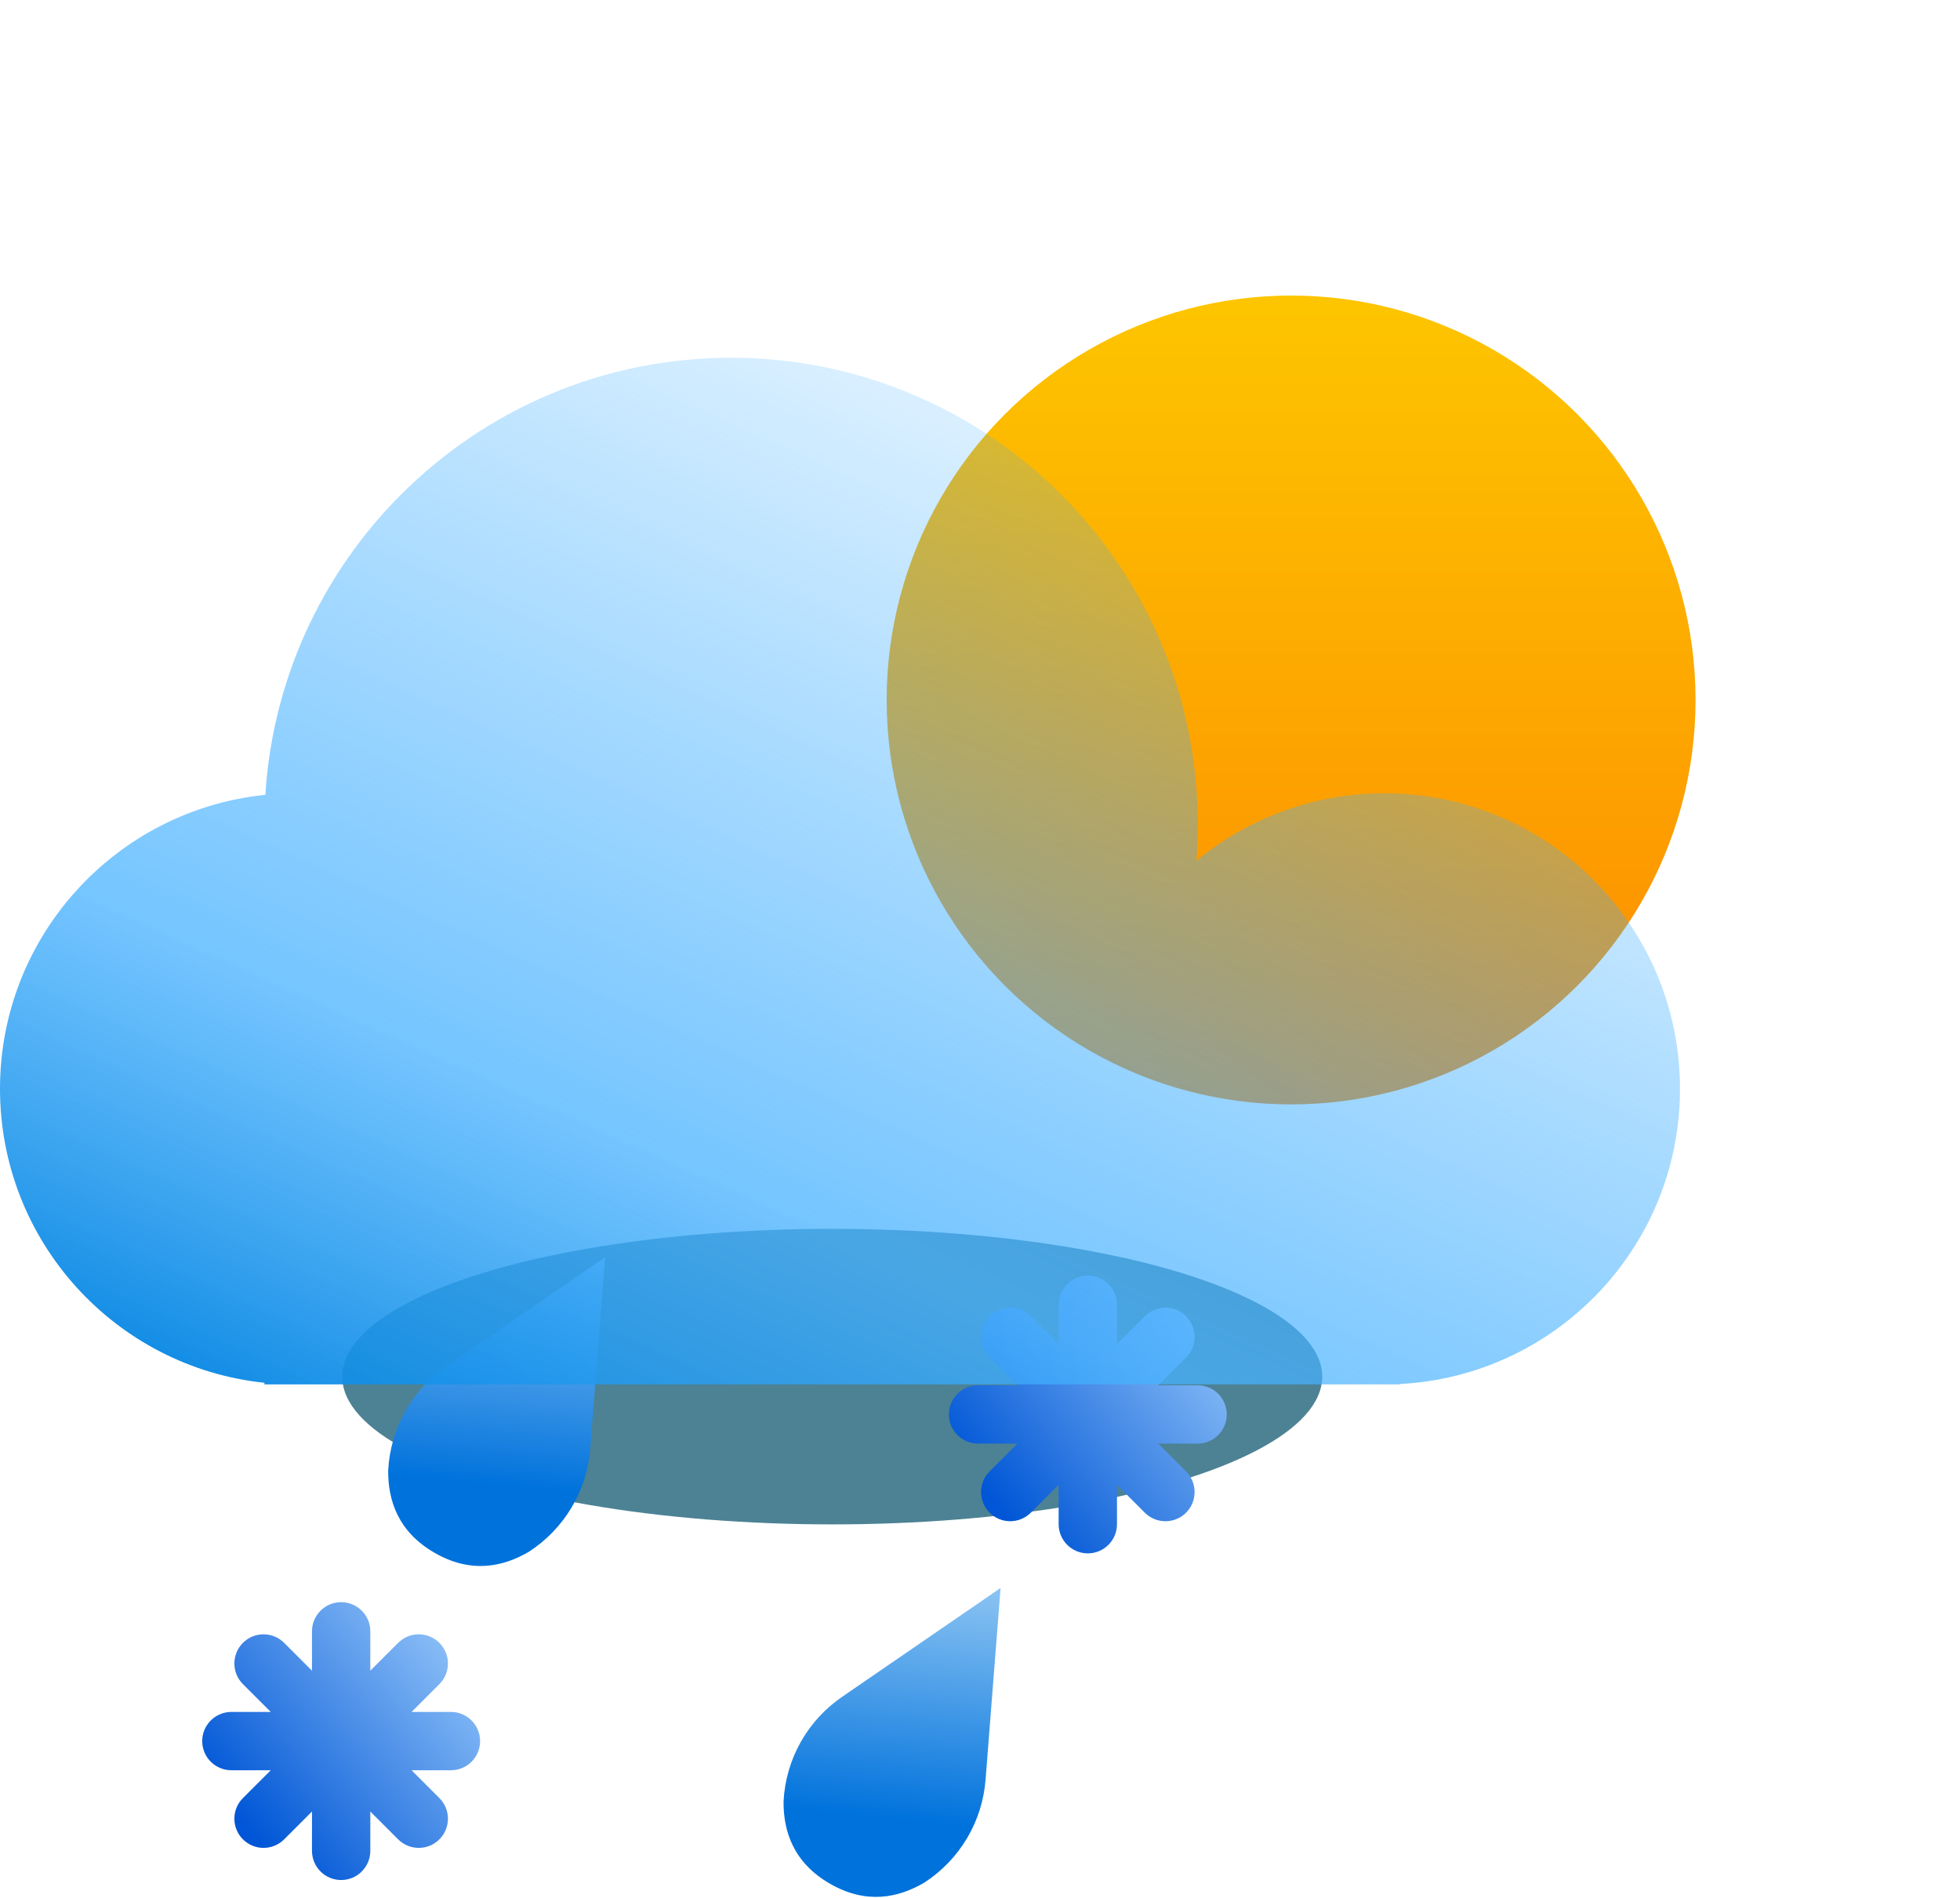 <svg width="126" height="122" viewBox="0 0 126 122" fill="none" xmlns="http://www.w3.org/2000/svg">
<g filter="url(#filter0_f_207_419)">
<ellipse cx="53.5" cy="88.5" rx="31.5" ry="9.5" fill="#004E67" fill-opacity="0.7"/>
</g>
<g filter="url(#filter1_ddi_207_419)">
<circle cx="84" cy="42" r="26" fill="url(#paint0_linear_207_419)"/>
</g>
<path d="M38.907 80.816L28.753 87.79C27.64 88.545 26.719 89.545 26.061 90.714C25.402 91.883 25.024 93.189 24.955 94.532C24.94 96.451 25.581 98.467 27.932 99.824C30.284 101.182 32.35 100.729 34.004 99.756C35.132 99.025 36.075 98.044 36.758 96.89C37.441 95.735 37.847 94.437 37.944 93.097L38.907 80.816Z" fill="url(#paint1_linear_207_419)"/>
<path d="M64.323 102.088L54.169 109.062C53.057 109.817 52.136 110.817 51.477 111.986C50.819 113.155 50.441 114.462 50.372 115.804C50.356 117.723 50.998 119.739 53.349 121.097C55.7 122.454 57.767 122.001 59.421 121.029C60.549 120.298 61.491 119.317 62.174 118.162C62.857 117.008 63.263 115.71 63.361 114.369L64.323 102.088Z" fill="url(#paint2_linear_207_419)"/>
<path fill-rule="evenodd" clip-rule="evenodd" d="M23.806 104.875C23.806 103.839 22.967 103 21.931 103C20.896 103 20.056 103.839 20.056 104.875V107.405L18.268 105.616C17.535 104.884 16.348 104.884 15.616 105.616C14.884 106.348 14.884 107.535 15.616 108.268L17.405 110.056H14.875C13.839 110.056 13 110.896 13 111.931C13 112.967 13.839 113.806 14.875 113.806H17.405L15.616 115.595C14.884 116.327 14.884 117.515 15.616 118.247C16.348 118.979 17.535 118.979 18.267 118.247L20.056 116.458V118.988C20.056 120.023 20.896 120.863 21.931 120.863C22.967 120.863 23.806 120.023 23.806 118.988V116.458L25.595 118.247C26.328 118.979 27.515 118.979 28.247 118.247C28.979 117.515 28.979 116.327 28.247 115.595L26.458 113.806H28.988C30.023 113.806 30.863 112.967 30.863 111.931C30.863 110.896 30.023 110.056 28.988 110.056H26.458L28.247 108.268C28.979 107.535 28.979 106.348 28.247 105.616C27.515 104.884 26.327 104.884 25.595 105.616L23.806 107.405V104.875Z" fill="url(#paint3_linear_207_419)"/>
<path fill-rule="evenodd" clip-rule="evenodd" d="M71.806 83.875C71.806 82.84 70.967 82 69.931 82C68.896 82 68.056 82.84 68.056 83.875V86.405L66.268 84.616C65.535 83.884 64.348 83.884 63.616 84.616C62.884 85.348 62.884 86.535 63.616 87.268L65.405 89.056H62.875C61.84 89.056 61 89.896 61 90.931C61 91.967 61.84 92.806 62.875 92.806H65.405L63.616 94.595C62.884 95.328 62.884 96.515 63.616 97.247C64.348 97.979 65.535 97.979 66.267 97.247L68.056 95.458V97.988C68.056 99.023 68.896 99.863 69.931 99.863C70.967 99.863 71.806 99.023 71.806 97.988V95.458L73.595 97.247C74.328 97.979 75.515 97.979 76.247 97.247C76.979 96.515 76.979 95.328 76.247 94.595L74.458 92.806H76.988C78.023 92.806 78.863 91.967 78.863 90.931C78.863 89.896 78.023 89.056 76.988 89.056H74.458L76.247 87.268C76.979 86.535 76.979 85.348 76.247 84.616C75.514 83.884 74.327 83.884 73.595 84.616L71.806 86.405V83.875Z" fill="url(#paint4_linear_207_419)"/>
<g filter="url(#filter2_bi_207_419)">
<path fill-rule="evenodd" clip-rule="evenodd" d="M77 51C77 51.788 76.97 52.569 76.91 53.342C80.195 50.63 84.407 49 89 49C99.493 49 108 57.507 108 68C108 78.158 100.029 86.454 90 86.974V87H89H19H17V86.896C7.447 85.897 0 77.818 0 68C0 58.162 7.478 50.07 17.059 49.098C18.041 33.416 31.07 21 47 21C63.569 21 77 34.431 77 51Z" fill="url(#paint5_linear_207_419)"/>
</g>
<defs>
<filter id="filter0_f_207_419" x="0" y="57" width="107" height="63" filterUnits="userSpaceOnUse" color-interpolation-filters="sRGB">
<feFlood flood-opacity="0" result="BackgroundImageFix"/>
<feBlend mode="normal" in="SourceGraphic" in2="BackgroundImageFix" result="shape"/>
<feGaussianBlur stdDeviation="11" result="effect1_foregroundBlur_207_419"/>
</filter>
<filter id="filter1_ddi_207_419" x="42" y="0" width="84" height="84" filterUnits="userSpaceOnUse" color-interpolation-filters="sRGB">
<feFlood flood-opacity="0" result="BackgroundImageFix"/>
<feColorMatrix in="SourceAlpha" type="matrix" values="0 0 0 0 0 0 0 0 0 0 0 0 0 0 0 0 0 0 127 0" result="hardAlpha"/>
<feOffset/>
<feGaussianBlur stdDeviation="8"/>
<feComposite in2="hardAlpha" operator="out"/>
<feColorMatrix type="matrix" values="0 0 0 0 0.992 0 0 0 0 0.774 0 0 0 0 0 0 0 0 1 0"/>
<feBlend mode="normal" in2="BackgroundImageFix" result="effect1_dropShadow_207_419"/>
<feColorMatrix in="SourceAlpha" type="matrix" values="0 0 0 0 0 0 0 0 0 0 0 0 0 0 0 0 0 0 127 0" result="hardAlpha"/>
<feOffset/>
<feGaussianBlur stdDeviation="5.5"/>
<feComposite in2="hardAlpha" operator="out"/>
<feColorMatrix type="matrix" values="0 0 0 0 0.992 0 0 0 0 0.773 0 0 0 0 0 0 0 0 0.45 0"/>
<feBlend mode="normal" in2="effect1_dropShadow_207_419" result="effect2_dropShadow_207_419"/>
<feBlend mode="normal" in="SourceGraphic" in2="effect2_dropShadow_207_419" result="shape"/>
<feColorMatrix in="SourceAlpha" type="matrix" values="0 0 0 0 0 0 0 0 0 0 0 0 0 0 0 0 0 0 127 0" result="hardAlpha"/>
<feOffset dx="-1" dy="3"/>
<feGaussianBlur stdDeviation="2.5"/>
<feComposite in2="hardAlpha" operator="arithmetic" k2="-1" k3="1"/>
<feColorMatrix type="matrix" values="0 0 0 0 1 0 0 0 0 0.9 0 0 0 0 0 0 0 0 0.35 0"/>
<feBlend mode="normal" in2="shape" result="effect3_innerShadow_207_419"/>
</filter>
<filter id="filter2_bi_207_419" x="-7" y="14" width="122" height="80" filterUnits="userSpaceOnUse" color-interpolation-filters="sRGB">
<feFlood flood-opacity="0" result="BackgroundImageFix"/>
<feGaussianBlur in="BackgroundImageFix" stdDeviation="3.5"/>
<feComposite in2="SourceAlpha" operator="in" result="effect1_backgroundBlur_207_419"/>
<feBlend mode="normal" in="SourceGraphic" in2="effect1_backgroundBlur_207_419" result="shape"/>
<feColorMatrix in="SourceAlpha" type="matrix" values="0 0 0 0 0 0 0 0 0 0 0 0 0 0 0 0 0 0 127 0" result="hardAlpha"/>
<feOffset dy="2"/>
<feGaussianBlur stdDeviation="4"/>
<feComposite in2="hardAlpha" operator="arithmetic" k2="-1" k3="1"/>
<feColorMatrix type="matrix" values="0 0 0 0 0 0 0 0 0 0.82 0 0 0 0 1 0 0 0 0.25 0"/>
<feBlend mode="normal" in2="shape" result="effect2_innerShadow_207_419"/>
</filter>
<linearGradient id="paint0_linear_207_419" x1="84" y1="16" x2="84" y2="68" gradientUnits="userSpaceOnUse">
<stop stop-color="#FDC500"/>
<stop offset="1" stop-color="#FD8900"/>
</linearGradient>
<linearGradient id="paint1_linear_207_419" x1="41.438" y1="72.479" x2="39.147" y2="96.181" gradientUnits="userSpaceOnUse">
<stop stop-color="#D7F0FF"/>
<stop offset="1" stop-color="#0072DC"/>
</linearGradient>
<linearGradient id="paint2_linear_207_419" x1="66.404" y1="93.883" x2="64.113" y2="117.585" gradientUnits="userSpaceOnUse">
<stop stop-color="#D7F0FF"/>
<stop offset="1" stop-color="#0072DC"/>
</linearGradient>
<linearGradient id="paint3_linear_207_419" x1="15.55" y1="117.248" x2="32.515" y2="102.928" gradientUnits="userSpaceOnUse">
<stop stop-color="#0056D6"/>
<stop offset="1" stop-color="#ADD8FF"/>
</linearGradient>
<linearGradient id="paint4_linear_207_419" x1="63.55" y1="96.248" x2="80.515" y2="81.928" gradientUnits="userSpaceOnUse">
<stop stop-color="#0056D6"/>
<stop offset="1" stop-color="#ADD8FF"/>
</linearGradient>
<linearGradient id="paint5_linear_207_419" x1="56" y1="110.5" x2="96.5" y2="21" gradientUnits="userSpaceOnUse">
<stop stop-color="#0082DF"/>
<stop offset="0.3" stop-color="#48B2FF" stop-opacity="0.75"/>
<stop offset="1" stop-color="#3BADFF" stop-opacity="0"/>
</linearGradient>
</defs>
</svg>
